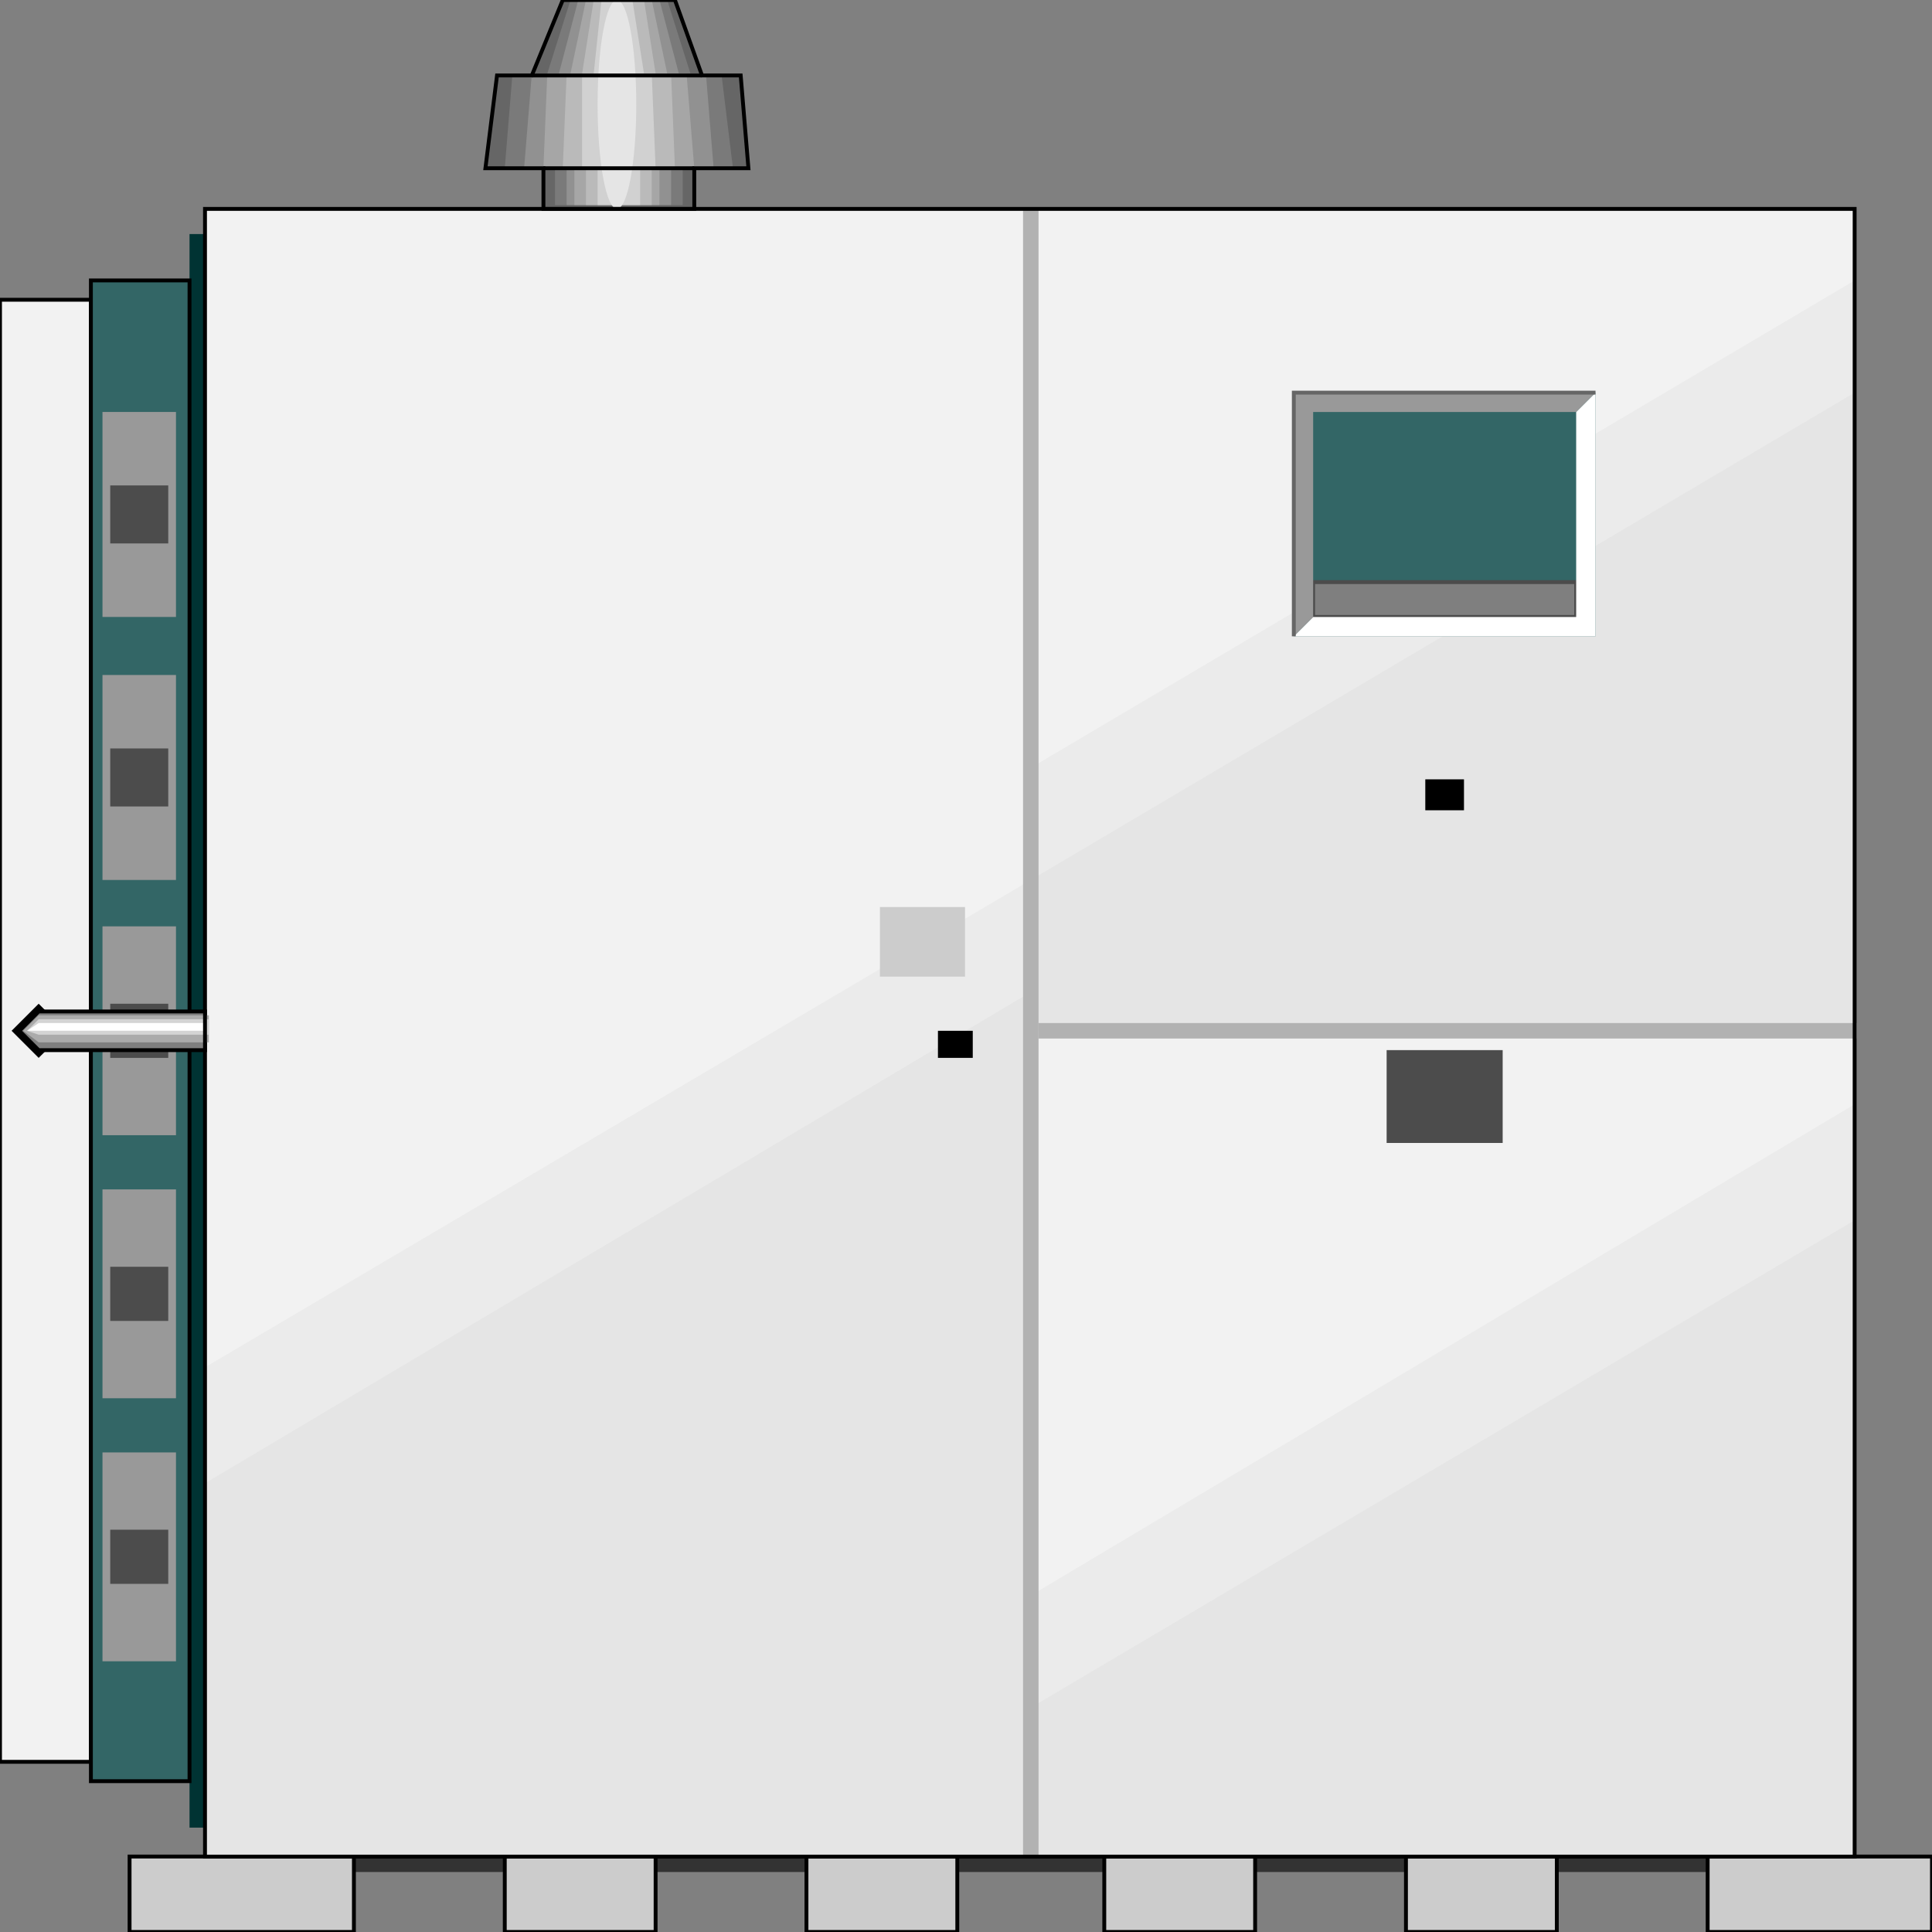 <svg width="150" height="150" viewBox="0 0 150 150" fill="none" xmlns="http://www.w3.org/2000/svg">
<rect x="0" y="0" width="150" height="150" fill="#808080" stroke="none"/>
<g clip-path="url(#clip0_2122_167321)">
<path d="M143.994 144.141V145.342H15.916V144.141H143.994Z" fill="#333333"/>
<path d="M15.916 16.219H143.994V144.147H15.916V16.219Z" fill="#F2F2F2"/>
<path d="M132.582 144.141H149.999V149.996H132.582V144.141Z" fill="#CCCCCC" stroke="black" stroke-width="0.3"/>
<path d="M109.158 144.141H120.87V149.996H109.158V144.141Z" fill="#CCCCCC" stroke="black" stroke-width="0.3"/>
<path d="M85.736 144.141H97.448V149.996H85.736V144.141Z" fill="#CCCCCC" stroke="black" stroke-width="0.3"/>
<path d="M62.613 144.141H74.325V149.996H62.613V144.141Z" fill="#CCCCCC" stroke="black" stroke-width="0.3"/>
<path d="M39.19 144.141H50.901V149.996H39.19V144.141Z" fill="#CCCCCC" stroke="black" stroke-width="0.3"/>
<path d="M10.06 144.141H27.478V149.996H10.06V144.141Z" fill="#CCCCCC" stroke="black" stroke-width="0.3"/>
<path d="M80.029 59.611L143.993 21.773V80.032H80.029V59.611Z" fill="#EBEBEB"/>
<path d="M15.916 106.158L80.03 68.32V144.146H15.916V106.158Z" fill="#EBEBEB"/>
<path d="M80.029 123.873L143.993 85.734V144.143H80.029V123.873Z" fill="#EBEBEB"/>
<path d="M80.029 68.322L143.993 30.484V80.034H80.029V68.322Z" fill="#E5E5E5"/>
<path d="M15.916 115.162L80.03 77.023V144.141H15.916V115.162Z" fill="#E5E5E5"/>
<path d="M80.029 132.58L143.993 94.742V144.142H80.029V132.58Z" fill="#E5E5E5"/>
<path d="M80.631 80.631V79.43H144.144V80.631H80.631Z" fill="#B2B2B2"/>
<path d="M79.43 16.219H80.631V144.147H79.43V16.219Z" fill="#B2B2B2"/>
<path d="M100.451 30.484H123.875V49.403H100.451V30.484Z" fill="#336666"/>
<path d="M107.658 81.531H116.667V88.739H107.658V81.531Z" fill="#4C4C4C"/>
<path d="M110.66 60.508H113.663V62.91H110.66V60.508Z" fill="black"/>
<path d="M72.822 80.031H75.525V82.133H72.822V80.031Z" fill="black"/>
<path d="M68.318 70.422H74.925V75.827H68.318V70.422Z" fill="#CCCCCC"/>
<path d="M15.916 18.172H14.715V141.896H15.916V18.172Z" fill="#003333"/>
<path d="M0 23.273H7.057V136.787H0V23.273Z" fill="#F2F2F2" stroke="black" stroke-width="0.3"/>
<path d="M15.916 16.219H143.994V144.147H15.916V16.219Z" stroke="black" stroke-width="0.3"/>
<path d="M7.057 21.773H14.714V138.29H7.057V21.773Z" fill="#336666" stroke="black" stroke-width="0.3"/>
<path d="M7.957 31.984H13.663V47.9H7.957V31.984Z" fill="#999999"/>
<path d="M7.957 52.406H13.663V68.322H7.957V52.406Z" fill="#999999"/>
<path d="M7.957 71.922H13.663V88.138H7.957V71.922Z" fill="#999999"/>
<path d="M7.957 92.344H13.663V108.56H7.957V92.344Z" fill="#999999"/>
<path d="M7.957 112.766H13.663V128.982H7.957V112.766Z" fill="#999999"/>
<path d="M8.559 118.766H13.063V122.97H8.559V118.766Z" fill="#4C4C4C"/>
<path d="M8.559 98.352H13.063V102.556H8.559V98.352Z" fill="#4C4C4C"/>
<path d="M8.559 37.688H13.063V42.192H8.559V37.688Z" fill="#4C4C4C"/>
<path d="M8.559 58.109H13.063V62.614H8.559V58.109Z" fill="#4C4C4C"/>
<path d="M8.559 77.93H13.063V82.134H8.559V77.93Z" fill="#4C4C4C"/>
<path d="M0.9 80.032L3.002 77.93L5.105 80.032L3.002 82.134L0.9 80.032Z" fill="black"/>
<path d="M3.003 78.531H15.916V81.534H3.003L1.502 80.033L3.003 78.531Z" fill="#7F7F7F"/>
<path d="M3.004 78.828H16.217V80.93H3.004L1.803 80.029L3.004 78.828Z" fill="#ABABAB"/>
<path d="M3.002 79.133H16.216V80.334H3.002L2.102 80.034L3.002 79.133Z" fill="#D4D4D4"/>
<path d="M3.002 79.43H15.915V80.03H3.002H2.102L3.002 79.43Z" fill="white"/>
<path d="M3.003 78.531H15.916V81.534H3.003L1.502 80.033L3.003 78.531Z" stroke="black" stroke-width="0.3"/>
<path d="M101.951 45.195H122.372V47.898H101.951V45.195Z" fill="#7F7F7F" stroke="#4C4C4C" stroke-width="0.3"/>
<path d="M100.451 49.403H123.875V30.484L122.373 31.986V47.902H101.953L100.451 49.403Z" fill="white"/>
<path d="M123.875 30.484H100.451V49.403L101.953 47.902V31.986H122.373L123.875 30.484Z" fill="#999999"/>
<path d="M100.451 49.403V30.484H123.875" stroke="#666666" stroke-width="0.3"/>
<path d="M42.192 16.216V13.063H37.688L38.588 5.856H41.291L43.694 0H52.402L54.504 5.856H57.507L58.108 13.063H53.904V16.216H42.192Z" fill="#666666"/>
<path d="M43.093 15.916V13.063H39.19L39.79 5.706H42.493L44.295 0H51.802L53.604 5.706H56.006L56.907 13.063H53.003V15.916H43.093Z" fill="#7A7A7A"/>
<path d="M43.995 15.916V13.063H40.691L41.292 5.706H43.394L44.896 0H51.202L52.703 5.706H54.806L55.406 13.063H52.103V15.916H43.995Z" fill="#919191"/>
<path d="M44.594 15.916V13.063H42.191L42.492 5.706H44.294L45.495 0H50.6L51.801 5.706H53.303L53.903 13.063H51.2V15.916H44.594Z" fill="#A6A6A6"/>
<path d="M45.495 15.916V13.063H43.693L43.994 5.706H45.195L46.096 0H50L50.901 5.706H52.102L52.402 13.063H50.6V15.916H45.495Z" fill="#BABABA"/>
<path d="M46.397 15.916V13.063H45.195V5.706H46.096L46.697 0H49.099L50 5.706H50.601L50.901 13.063H49.7V15.916H46.397Z" fill="#D1D1D1"/>
<path d="M47.898 16.216C48.727 16.216 49.4 12.586 49.4 8.108C49.4 3.63 48.727 0 47.898 0C47.069 0 46.397 3.63 46.397 8.108C46.397 12.586 47.069 16.216 47.898 16.216Z" fill="#E5E5E5"/>
<path d="M42.192 16.216V13.063H37.688L38.588 5.856H41.291L43.694 0H52.402L54.504 5.856H57.507L58.108 13.063H53.904V16.216H42.192Z" stroke="black" stroke-width="0.3"/>
<path d="M41.291 5.859H54.504" stroke="black" stroke-width="0.3"/>
<path d="M42.191 13.062H53.903" stroke="black" stroke-width="0.3"/>
</g>
<defs>
<clipPath id="clip0_2122_167321">
<rect width="150" height="150" fill="white"/>
</clipPath>
</defs>
</svg>
